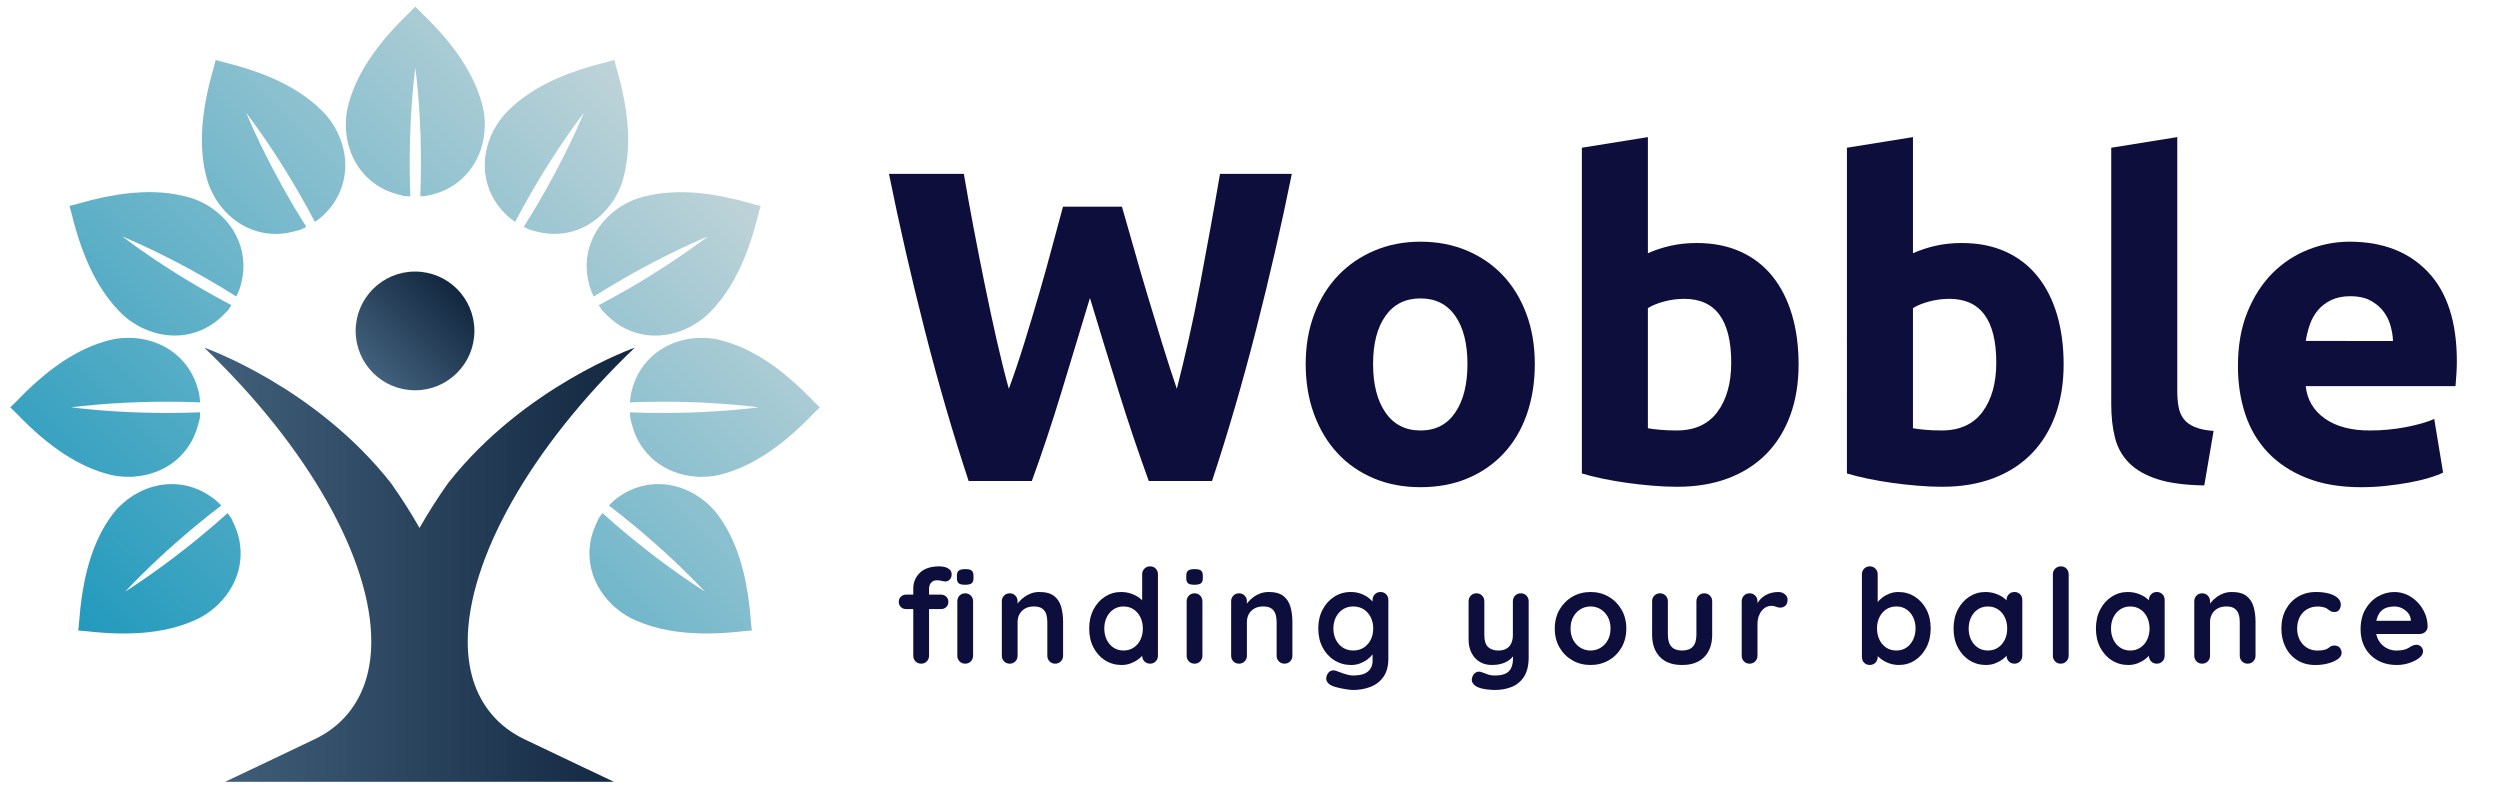 <?xml version="1.0" encoding="utf-8"?>
<!-- Generator: Adobe Illustrator 25.2.1, SVG Export Plug-In . SVG Version: 6.00 Build 0)  -->
<svg version="1.1" id="Layer_1" xmlns="http://www.w3.org/2000/svg" xmlns:xlink="http://www.w3.org/1999/xlink" x="0px" y="0px"
	 viewBox="0 0 1931.12 612" style="enable-background:new 0 0 1931.12 612;" xml:space="preserve">
<style type="text/css">
	.st0{fill:#FFFFFF;}
	.st1{fill:url(#SVGID_1_);}
	.st2{fill:url(#SVGID_2_);}
	.st3{fill:url(#SVGID_3_);}
	.st4{fill:url(#SVGID_4_);}
	.st5{fill:url(#SVGID_5_);}
	.st6{fill:url(#SVGID_6_);}
	.st7{fill:#0E0E3D;}
	.st8{fill:url(#SVGID_7_);}
	.st9{fill:url(#SVGID_8_);}
</style>
<linearGradient id="SVGID_1_" gradientUnits="userSpaceOnUse" x1="106.826" y1="533.413" x2="534.362" y2="105.877">
	<stop  offset="0" style="stop-color:#229ABD"/>
	<stop  offset="1" style="stop-color:#BFD3D8"/>
</linearGradient>
<path class="st1" d="M374.47,97.45v0.57c0,0.38-0.03,0.79-0.06,1.14l-0.03,0.6c-0.03,0.6-0.06,1.17-0.13,1.71v0.16
	c-1.33,15.48-8.25,28.74-18.94,37.79c-5.62,4.73-12.28,8.31-19.77,10.41l-0.1,0.03c-3.45,1.12-7.24,1.64-10.78,1.85
	c0.32-8.3,0.5-16.78,0.5-25.43c0-26.53-1.56-51.65-4.34-74.13c-2.78,22.48-4.35,47.6-4.35,74.13c0,8.67,0.18,17.17,0.5,25.49
	c-1.64-0.07-3.01-0.18-3.96-0.27h-0.13c-0.44,0-0.89-0.03-1.3-0.19l-5.46-1.49c-21.86-6.12-36.71-24.59-38.74-48.19l-0.03-0.29
	c-0.06-0.51-0.1-1.05-0.13-1.59l-0.03-0.44c0-0.44-0.03-0.89-0.03-1.33v-0.54c-0.06-4.89,0.32-9.77,1.43-14.53
	c5.74-24.05,21.29-47.94,47.59-73.1c0.73-0.73,1.46-1.46,2.19-2.22c0.6-0.7,1.59-1.71,2.44-2.51c0.86,0.79,1.81,1.81,2.41,2.51
	c0.76,0.76,1.46,1.49,2.22,2.22c21.26,20.34,35.47,39.82,43.18,59.26c1.81,4.63,3.27,9.26,4.38,13.86
	C374.15,87.68,374.53,92.57,374.47,97.45z M250.73,87.62c-3.26-3.43-6.84-6.71-10.72-9.82c-16.4-12.99-38.45-22.75-67.03-29.73
	c-1.02-0.25-1.99-0.53-3.03-0.81c-0.87-0.3-2.2-0.71-3.34-0.96c-0.35,1.12-0.69,2.49-0.86,3.39c-0.25,1.02-0.52,2.02-0.79,3.02
	c-10.2,34.94-11.72,63.4-4.66,87.1c1.42,4.68,3.53,9.1,6.03,13.3l0.27,0.47c0.22,0.38,0.47,0.75,0.69,1.14l0.25,0.37
	c0.3,0.45,0.59,0.9,0.9,1.31l0.17,0.23c13.56,19.43,35.65,27.99,57.64,22.37l5.47-1.44c0.44-0.07,0.84-0.26,1.22-0.49l0.11-0.06
	c0.87-0.4,2.11-0.99,3.57-1.75c-4.44-7.05-8.85-14.32-13.18-21.82c-13.26-22.97-24.47-45.51-33.3-66.37
	c13.65,18.08,27.56,39.05,40.83,62.02c4.32,7.49,8.4,14.92,12.28,22.27c2.96-1.96,5.99-4.3,8.41-7l0.07-0.08
	c5.44-5.56,9.41-11.99,11.91-18.89c4.74-13.18,4.1-28.12-2.49-42.19l-0.08-0.14c-0.21-0.5-0.47-1.01-0.75-1.55l-0.27-0.54
	c-0.15-0.32-0.33-0.69-0.52-1.02l-0.29-0.49C256.85,95.18,254.08,91.14,250.73,87.62z M147.16,152.8c-4.54-1.34-9.28-2.39-14.2-3.14
	c-20.7-3.05-44.67-0.48-72.91,7.76c-1.01,0.29-1.99,0.53-3.03,0.81c-0.91,0.17-2.26,0.49-3.38,0.83c0.26,1.14,0.65,2.5,0.95,3.37
	c0.29,1.01,0.56,2.01,0.83,3.01c8.64,35.36,21.55,60.76,39.51,77.76c3.57,3.34,7.61,6.11,11.87,8.5l0.47,0.27
	c0.38,0.22,0.79,0.42,1.17,0.64l0.4,0.19c0.48,0.24,0.97,0.48,1.44,0.68l0.26,0.12c21.46,10.04,44.87,6.42,61.1-9.45l4.02-3.98
	c0.34-0.28,0.59-0.65,0.82-1.03l0.06-0.11c0.55-0.78,1.33-1.91,2.22-3.3c-7.37-3.88-14.82-7.97-22.33-12.31
	c-22.97-13.26-43.95-27.18-62.02-40.83c20.86,8.83,43.4,20.04,66.37,33.3c7.49,4.32,14.74,8.72,21.77,13.15
	c1.58-3.18,3.03-6.72,3.79-10.27l0.02-0.1c1.93-7.53,2.16-15.09,0.87-22.32c-2.48-13.78-10.51-26.4-23.25-35.3l-0.14-0.08
	c-0.44-0.32-0.91-0.64-1.42-0.97l-0.51-0.33c-0.29-0.2-0.63-0.44-0.96-0.63l-0.49-0.29C156.24,156.28,151.82,154.17,147.16,152.8z
	 M85.8,262.45c-4.6,1.11-9.23,2.57-13.86,4.38c-19.45,7.71-38.93,21.92-59.26,43.18c-0.73,0.76-1.46,1.46-2.22,2.22
	c-0.7,0.6-1.71,1.55-2.51,2.41c0.79,0.86,1.81,1.84,2.51,2.44c0.76,0.73,1.49,1.46,2.22,2.19c25.16,26.3,49.05,41.85,73.1,47.59
	c4.76,1.11,9.64,1.49,14.53,1.43h0.54c0.44,0,0.89-0.03,1.33-0.03l0.44-0.03c0.54-0.03,1.08-0.06,1.59-0.13l0.29-0.03
	c23.6-2.03,42.07-16.88,48.19-38.74l1.49-5.46c0.16-0.41,0.19-0.86,0.19-1.3v-0.13c0.09-0.96,0.2-2.32,0.27-3.96
	c-8.33,0.32-16.82,0.5-25.49,0.5c-26.53,0-51.65-1.56-74.13-4.35c22.48-2.78,47.6-4.34,74.13-4.34c8.65,0,17.12,0.18,25.43,0.5
	c-0.22-3.54-0.73-7.33-1.85-10.78l-0.03-0.1c-2.09-7.49-5.68-14.15-10.41-19.77c-9.04-10.69-22.3-17.61-37.79-18.94h-0.16
	c-0.54-0.06-1.11-0.1-1.71-0.13l-0.6-0.03c-0.35-0.03-0.76-0.06-1.14-0.06h-0.57C95.41,260.93,90.53,261.31,85.8,262.45z
	 M87.06,397.16c-2.83,3.79-5.47,7.87-7.88,12.22c-10.05,18.35-15.97,41.72-18.06,71.07c-0.08,1.05-0.19,2.05-0.29,3.13
	c-0.15,0.91-0.33,2.29-0.39,3.46c1.16,0.15,2.57,0.26,3.49,0.28c1.05,0.08,2.08,0.17,3.11,0.27c36.15,4.19,64.47,0.9,86.64-10.03
	c4.37-2.18,8.38-5.01,12.1-8.18l0.42-0.34c0.34-0.28,0.66-0.59,1.01-0.87l0.32-0.31c0.39-0.37,0.79-0.74,1.14-1.11l0.2-0.21
	c16.87-16.63,21.61-39.85,12.37-60.58l-2.34-5.15c-0.14-0.42-0.4-0.78-0.68-1.12l-0.08-0.1c-0.54-0.79-1.33-1.91-2.32-3.22
	c-6.2,5.56-12.63,11.13-19.3,16.66c-20.42,16.93-40.76,31.77-59.84,43.97c15.53-16.49,33.87-33.73,54.29-50.66
	c6.66-5.52,13.3-10.79,19.89-15.84c-2.43-2.59-5.24-5.18-8.31-7.12l-0.09-0.05c-6.39-4.43-13.4-7.27-20.63-8.57
	c-13.78-2.46-28.41,0.68-41.18,9.54l-0.12,0.1c-0.46,0.3-0.92,0.64-1.4,1l-0.48,0.36c-0.29,0.2-0.63,0.44-0.92,0.68l-0.44,0.36
	C93.49,389.85,89.97,393.27,87.06,397.16z M381.95,99.44l-0.29,0.49c-0.19,0.33-0.37,0.7-0.52,1.02l-0.27,0.54
	c-0.27,0.54-0.53,1.05-0.75,1.55l-0.08,0.14c-6.59,14.07-7.23,29.02-2.49,42.19c2.5,6.9,6.48,13.34,11.91,18.89l0.07,0.08
	c2.43,2.7,5.45,5.04,8.41,7c3.88-7.35,7.96-14.78,12.28-22.27c13.26-22.97,27.18-43.95,40.83-62.02
	c-8.83,20.86-20.04,43.4-33.3,66.37c-4.33,7.51-8.74,14.78-13.18,21.82c1.46,0.76,2.7,1.35,3.57,1.75l0.11,0.06
	c0.38,0.22,0.79,0.42,1.22,0.49l5.47,1.44c21.99,5.63,44.08-2.94,57.64-22.37l0.17-0.23c0.31-0.41,0.61-0.86,0.9-1.31l0.25-0.37
	c0.22-0.38,0.47-0.75,0.69-1.14l0.27-0.47c2.5-4.2,4.61-8.62,6.03-13.3c7.05-23.7,5.53-52.16-4.66-87.1c-0.27-1-0.53-1.99-0.79-3.02
	c-0.17-0.91-0.52-2.28-0.86-3.39c-1.14,0.26-2.47,0.66-3.34,0.96c-1.04,0.28-2.01,0.56-3.03,0.81
	c-28.58,6.98-50.63,16.75-67.03,29.73c-3.88,3.11-7.46,6.39-10.72,9.82C387.11,91.14,384.34,95.18,381.95,99.44z M480.75,158.78
	l-0.49,0.29c-0.33,0.19-0.67,0.42-0.96,0.63l-0.51,0.33c-0.51,0.33-0.98,0.64-1.42,0.97l-0.14,0.08
	c-12.74,8.9-20.77,21.52-23.25,35.3c-1.29,7.23-1.06,14.79,0.87,22.32l0.02,0.1c0.75,3.55,2.2,7.09,3.79,10.27
	c7.03-4.43,14.28-8.83,21.77-13.15c22.97-13.26,45.51-24.47,66.37-33.3c-18.08,13.65-39.05,27.56-62.02,40.83
	c-7.51,4.33-14.96,8.42-22.33,12.31c0.88,1.39,1.66,2.52,2.22,3.3l0.06,0.11c0.22,0.38,0.47,0.75,0.82,1.03l4.02,3.98
	c16.23,15.87,39.65,19.5,61.1,9.45l0.26-0.12c0.47-0.2,0.95-0.44,1.44-0.68l0.4-0.19c0.38-0.22,0.79-0.42,1.17-0.64l0.47-0.27
	c4.26-2.39,8.3-5.16,11.87-8.5c17.96-17,30.87-42.4,39.51-77.76c0.27-1,0.53-1.99,0.83-3.01c0.3-0.87,0.69-2.23,0.95-3.37
	c-1.12-0.35-2.47-0.66-3.38-0.83c-1.04-0.28-2.02-0.52-3.03-0.81c-28.24-8.24-52.22-10.81-72.91-7.76c-4.92,0.75-9.66,1.8-14.2,3.14
	C489.37,154.17,484.94,156.28,480.75,158.78z M540.89,260.99h-0.57c-0.38,0-0.79,0.03-1.14,0.06l-0.6,0.03
	c-0.6,0.03-1.17,0.06-1.71,0.13h-0.16c-15.48,1.33-28.74,8.25-37.79,18.94c-4.73,5.62-8.31,12.28-10.41,19.77l-0.03,0.1
	c-1.12,3.45-1.64,7.24-1.85,10.78c8.3-0.32,16.78-0.5,25.43-0.5c26.53,0,51.65,1.56,74.13,4.34c-22.48,2.78-47.6,4.35-74.13,4.35
	c-8.67,0-17.17-0.18-25.49-0.5c0.07,1.64,0.18,3.01,0.27,3.96v0.13c0,0.44,0.03,0.89,0.19,1.3l1.49,5.46
	c6.12,21.86,24.59,36.71,48.19,38.74l0.29,0.03c0.51,0.06,1.05,0.1,1.59,0.13l0.44,0.03c0.44,0,0.89,0.03,1.33,0.03h0.54
	c4.89,0.06,9.77-0.32,14.53-1.43c24.05-5.74,47.94-21.29,73.1-47.59c0.73-0.73,1.46-1.46,2.22-2.19c0.7-0.6,1.71-1.59,2.51-2.44
	c-0.79-0.86-1.81-1.81-2.51-2.41c-0.76-0.76-1.49-1.46-2.22-2.22c-20.34-21.26-39.82-35.47-59.26-43.18
	c-4.63-1.81-9.26-3.27-13.86-4.38C550.66,261.31,545.78,260.93,540.89,260.99z M543.9,386.78l-0.44-0.36
	c-0.29-0.24-0.63-0.48-0.92-0.68l-0.48-0.36c-0.48-0.36-0.94-0.7-1.4-1l-0.12-0.1c-12.77-8.86-27.39-12-41.18-9.54
	c-7.22,1.31-14.24,4.15-20.63,8.57l-0.09,0.05c-3.07,1.94-5.88,4.53-8.31,7.12c6.6,5.05,13.24,10.33,19.89,15.84
	c20.42,16.93,38.76,34.17,54.29,50.66c-19.08-12.21-39.42-27.04-59.84-43.97c-6.67-5.53-13.1-11.1-19.3-16.66
	c-0.99,1.31-1.78,2.43-2.32,3.22l-0.08,0.1c-0.28,0.34-0.54,0.7-0.68,1.12l-2.34,5.15c-9.24,20.74-4.5,43.95,12.37,60.58l0.2,0.21
	c0.35,0.37,0.75,0.74,1.14,1.11l0.32,0.31c0.34,0.28,0.66,0.59,1.01,0.87l0.42,0.34c3.72,3.17,7.72,5.99,12.1,8.18
	c22.18,10.93,50.49,14.21,86.64,10.03c1.03-0.1,2.05-0.19,3.11-0.27c0.92-0.02,2.33-0.13,3.49-0.28c-0.06-1.17-0.24-2.55-0.39-3.46
	c-0.1-1.07-0.22-2.08-0.29-3.13c-2.09-29.34-8.01-52.72-18.06-71.07c-2.41-4.35-5.05-8.43-7.88-12.22
	C551.22,393.27,547.7,389.85,543.9,386.78z"/>
<g>
	<path class="st7" d="M866.65,159.65c2.73,9.36,5.75,19.91,9.05,31.66c3.31,11.76,6.84,23.92,10.6,36.46
		c3.75,12.55,7.58,25.11,11.45,37.65c3.88,12.56,7.63,24.2,11.29,34.92c2.98-11.64,6.01-24.3,9.11-37.99
		c3.09-13.7,6.01-27.85,8.76-42.45c2.76-14.6,5.45-29.15,8.08-43.64c2.64-14.49,5.1-28.47,7.4-41.94h55.48
		c-8.04,39.71-17.28,79.99-27.73,120.85s-21.75,79.65-33.91,116.39h-48.85c-7.97-21.91-15.72-44.9-23.24-68.98
		c-7.52-24.07-14.92-48.21-22.21-72.4c-7.31,24.19-14.62,48.32-21.94,72.4c-7.31,24.08-14.97,47.07-22.96,68.98h-48.81
		c-12.15-36.74-23.44-75.53-33.86-116.39c-10.43-40.85-19.65-81.13-27.68-120.85h57.85c2.29,13.47,4.81,27.45,7.57,41.94
		c2.75,14.49,5.62,29.05,8.6,43.64c2.98,14.61,6.01,28.75,9.11,42.45c3.1,13.69,6.25,26.35,9.46,37.99
		c4.12-11.18,8.12-23.05,12.01-35.6c3.88-12.55,7.66-25.1,11.31-37.66c3.66-12.55,7.03-24.65,10.11-36.29
		c3.09-11.64,5.89-22.02,8.41-31.15H866.65z"/>
	<path class="st7" d="M1185.56,281.17c0,14.15-2.06,27.1-6.16,38.85c-4.11,11.75-10.04,21.8-17.8,30.12
		c-7.76,8.34-17.06,14.78-27.91,19.34c-10.84,4.57-22.99,6.85-36.46,6.85c-13.24,0-25.28-2.29-36.11-6.85
		c-10.84-4.56-20.14-11-27.9-19.34c-7.76-8.33-13.81-18.37-18.15-30.12c-4.34-11.75-6.5-24.7-6.5-38.85s2.23-27.05,6.67-38.69
		c4.45-11.64,10.62-21.57,18.49-29.78c7.87-8.21,17.23-14.6,28.07-19.17c10.84-4.56,22.65-6.84,35.43-6.84
		c13.01,0,24.93,2.29,35.78,6.84c10.84,4.57,20.14,10.96,27.9,19.17c7.75,8.21,13.8,18.14,18.15,29.78
		C1183.39,254.12,1185.56,267.03,1185.56,281.17z M1133.53,281.17c0-15.76-3.14-28.13-9.41-37.14
		c-6.28-9.02-15.23-13.52-26.87-13.52c-11.64,0-20.66,4.5-27.04,13.52c-6.39,9.02-9.58,21.39-9.58,37.14
		c0,15.75,3.19,28.24,9.58,37.48c6.39,9.25,15.4,13.87,27.04,13.87c11.64,0,20.59-4.62,26.87-13.87
		C1130.39,309.42,1133.53,296.92,1133.53,281.17z"/>
	<path class="st7" d="M1389.32,281.51c0,14.38-2.11,27.39-6.33,39.03c-4.23,11.64-10.33,21.57-18.32,29.79
		c-7.99,8.21-17.8,14.55-29.44,19s-24.88,6.68-39.71,6.68c-6.16,0-12.61-0.29-19.34-0.86c-6.74-0.57-13.35-1.32-19.86-2.23
		c-6.5-0.92-12.73-2-18.65-3.25c-5.94-1.25-11.19-2.57-15.75-3.94V114.11l51-8.21v89.69c5.71-2.51,11.64-4.45,17.8-5.82
		c6.16-1.37,12.78-2.06,19.85-2.06c12.78,0,24.07,2.23,33.89,6.68c9.81,4.45,18.02,10.78,24.65,19
		c6.61,8.21,11.64,18.09,15.06,29.61C1387.6,254.53,1389.32,267.36,1389.32,281.51z M1337.28,280.14c0-32.86-12.1-49.3-36.29-49.3
		c-5.25,0-10.44,0.69-15.58,2.06c-5.13,1.37-9.3,3.08-12.5,5.13v92.77c2.51,0.46,5.71,0.86,9.59,1.2c3.88,0.34,8.1,0.51,12.66,0.51
		c13.92,0,24.42-4.8,31.49-14.38C1333.74,308.56,1337.28,295.89,1337.28,280.14z"/>
	<path class="st7" d="M1594.05,281.51c0,14.38-2.11,27.39-6.33,39.03c-4.22,11.64-10.32,21.57-18.32,29.79
		c-7.99,8.21-17.8,14.55-29.43,19c-11.64,4.45-24.88,6.68-39.71,6.68c-6.16,0-12.61-0.29-19.34-0.86
		c-6.73-0.57-13.35-1.32-19.85-2.23c-6.51-0.92-12.73-2-18.66-3.25c-5.93-1.25-11.18-2.57-15.75-3.94V114.11l51.01-8.21v89.69
		c5.7-2.51,11.64-4.45,17.8-5.82c6.16-1.37,12.77-2.06,19.85-2.06c12.78,0,24.07,2.23,33.89,6.68c9.81,4.45,18.02,10.78,24.65,19
		c6.61,8.21,11.64,18.09,15.07,29.61C1592.34,254.53,1594.05,267.36,1594.05,281.51z M1542.02,280.14c0-32.86-12.1-49.3-36.29-49.3
		c-5.25,0-10.44,0.69-15.57,2.06c-5.14,1.37-9.31,3.08-12.5,5.13v92.77c2.51,0.46,5.7,0.86,9.58,1.2c3.88,0.34,8.1,0.51,12.66,0.51
		c13.92,0,24.42-4.8,31.5-14.38C1538.48,308.56,1542.02,295.89,1542.02,280.14z"/>
	<path class="st7" d="M1702.7,374.97c-14.84-0.23-26.87-1.84-36.11-4.8c-9.25-2.97-16.55-7.13-21.91-12.5
		c-5.36-5.36-9.02-11.86-10.95-19.51c-1.94-7.65-2.91-16.27-2.91-25.85V114.11l51.01-8.21v196.15c0,4.57,0.34,8.68,1.02,12.33
		c0.69,3.65,2,6.73,3.94,9.24c1.93,2.52,4.73,4.57,8.39,6.16c3.65,1.6,8.56,2.62,14.71,3.08L1702.7,374.97z"/>
	<path class="st7" d="M1728.69,282.88c0-15.97,2.45-29.95,7.36-41.93c4.9-11.98,11.35-21.96,19.34-29.96
		c7.98-7.98,17.17-14.03,27.56-18.14c10.38-4.11,21.04-6.16,32-6.16c25.56,0,45.75,7.82,60.59,23.45
		c14.83,15.64,22.25,38.63,22.25,68.98c0,2.97-0.11,6.22-0.34,9.76c-0.23,3.54-0.46,6.68-0.69,9.41h-115.71
		c1.14,10.5,6.05,18.83,14.72,24.98c8.67,6.16,20.31,9.25,34.92,9.25c9.35,0,18.54-0.86,27.55-2.57s16.37-3.82,22.09-6.33
		l6.84,41.43c-2.74,1.37-6.39,2.74-10.96,4.11c-4.57,1.37-9.64,2.56-15.23,3.59c-5.59,1.02-11.58,1.88-17.97,2.56
		c-6.39,0.69-12.78,1.03-19.16,1.03c-16.21,0-30.3-2.4-42.28-7.19c-11.98-4.8-21.9-11.36-29.78-19.68
		c-7.87-8.33-13.69-18.2-17.46-29.61C1730.57,308.44,1728.69,296.12,1728.69,282.88z M1848.51,263.37
		c-0.23-4.34-0.98-8.56-2.23-12.66c-1.26-4.11-3.21-7.76-5.82-10.96c-2.63-3.19-5.94-5.82-9.93-7.87c-4-2.06-8.96-3.08-14.9-3.08
		c-5.7,0-10.61,0.97-14.71,2.91c-4.12,1.94-7.53,4.51-10.27,7.7c-2.74,3.21-4.86,6.91-6.33,11.13c-1.49,4.23-2.57,8.5-3.26,12.84
		H1848.51z"/>
</g>
<linearGradient id="SVGID_2_" gradientUnits="userSpaceOnUse" x1="288.159" y1="288.054" x2="353.029" y2="223.184">
	<stop  offset="0" style="stop-color:#42617C"/>
	<stop  offset="1" style="stop-color:#12263F"/>
</linearGradient>
<circle class="st2" cx="320.59" cy="255.62" r="45.86"/>
<linearGradient id="SVGID_3_" gradientUnits="userSpaceOnUse" x1="157.798" y1="436.211" x2="490.322" y2="436.211">
	<stop  offset="0" style="stop-color:#42617C"/>
	<stop  offset="1" style="stop-color:#12263F"/>
</linearGradient>
<path class="st3" d="M490.32,268.56c0,0-85.22,29.71-144.11,104.5c-8.25,11.64-15.64,23.28-22.15,34.75
	c-6.51-11.47-13.9-23.11-22.15-34.75c-58.9-74.79-144.11-104.5-144.11-104.5c80.87,77.31,129,163.92,129,226.9
	c0,21.98-5.82,41-18.07,55.77c-6.86,8.34-15.46,14.85-25.54,19.72l-2.61,1.22l-45,21.46h-0.09l-21.54,10.25h150.1h150.1
	l-21.54-10.25h-0.09l-45-21.46l-2.61-1.22c-10.08-4.86-18.68-11.38-25.54-19.72c-12.25-14.77-18.07-33.79-18.07-55.77
	C361.33,432.48,409.45,345.87,490.32,268.56z"/>
<g>
	<path class="st7" d="M726.87,459.32c1.62,0,2.98,0.53,4.06,1.57c1.09,1.05,1.63,2.39,1.63,4.02c0,1.62-0.55,2.96-1.63,4.01
		c-1.08,1.05-2.44,1.57-4.06,1.57h-26.92c-1.62,0-2.98-0.52-4.06-1.57c-1.09-1.05-1.62-2.38-1.62-4.01c0-1.62,0.54-2.97,1.62-4.02
		c1.09-1.04,2.44-1.57,4.06-1.57H726.87z M725.76,437.48c1.48,0,2.94,0.2,4.36,0.61c1.43,0.41,2.61,1.07,3.56,1.98
		c0.94,0.92,1.42,2.12,1.42,3.61c0,1.7-0.49,3.03-1.47,4.01c-0.98,0.98-2.11,1.47-3.4,1.47c-0.61,0-1.53-0.15-2.75-0.46
		c-1.22-0.3-2.4-0.46-3.55-0.46c-1.7,0-3,0.38-3.91,1.12c-0.92,0.74-1.55,1.61-1.88,2.59c-0.34,0.98-0.5,1.85-0.5,2.6v51.9
		c0,1.77-0.58,3.24-1.73,4.42s-2.61,1.78-4.36,1.78c-1.77,0-3.22-0.59-4.37-1.78c-1.16-1.18-1.73-2.66-1.73-4.42v-51.8
		c0-4.8,1.7-8.87,5.08-12.19C713.91,439.14,718.99,437.48,725.76,437.48z M745.46,451.7c-2.3,0-3.92-0.37-4.87-1.11
		c-0.94-0.74-1.42-2.07-1.42-3.97v-1.93c0-1.97,0.53-3.3,1.57-4.02c1.05-0.71,2.66-1.06,4.83-1.06c2.37,0,4.03,0.37,4.97,1.11
		c0.95,0.75,1.43,2.07,1.43,3.97v1.93c0,1.97-0.51,3.3-1.53,4.02C749.43,451.34,747.77,451.7,745.46,451.7z M751.66,506.45
		c0,1.77-0.57,3.24-1.73,4.42c-1.15,1.18-2.61,1.78-4.36,1.78c-1.77,0-3.21-0.59-4.37-1.78c-1.15-1.18-1.72-2.66-1.72-4.42V464.5
		c0-1.77,0.57-3.23,1.72-4.42c1.16-1.18,2.61-1.78,4.37-1.78c1.76,0,3.21,0.59,4.36,1.78c1.16,1.19,1.73,2.66,1.73,4.42V506.45z"/>
	<path class="st7" d="M802.89,457.29c5.02,0,8.82,1.05,11.43,3.15c2.61,2.09,4.41,4.89,5.39,8.38s1.47,7.37,1.47,11.63v26
		c0,1.77-0.57,3.24-1.73,4.42c-1.15,1.18-2.61,1.78-4.36,1.78c-1.77,0-3.22-0.59-4.37-1.78s-1.72-2.66-1.72-4.42v-26
		c0-2.23-0.29-4.25-0.87-6.05c-0.57-1.79-1.61-3.23-3.1-4.32c-1.49-1.08-3.62-1.62-6.4-1.62c-2.71,0-4.99,0.55-6.85,1.62
		c-1.86,1.09-3.29,2.53-4.27,4.32c-0.98,1.8-1.47,3.82-1.47,6.05v26c0,1.77-0.57,3.24-1.73,4.42c-1.15,1.18-2.61,1.78-4.36,1.78
		c-1.77,0-3.21-0.59-4.37-1.78c-1.15-1.18-1.72-2.66-1.72-4.42V464.5c0-1.77,0.57-3.23,1.72-4.42c1.16-1.18,2.61-1.78,4.37-1.78
		c1.76,0,3.21,0.59,4.36,1.78c1.16,1.19,1.73,2.66,1.73,4.42v4.36l-1.53-0.3c0.61-1.15,1.49-2.38,2.64-3.71
		c1.16-1.32,2.51-2.55,4.07-3.71c1.55-1.15,3.31-2.08,5.28-2.79C798.46,457.64,800.6,457.29,802.89,457.29z"/>
	<path class="st7" d="M888.36,437.48c1.77,0,3.21,0.57,4.37,1.73c1.15,1.15,1.72,2.64,1.72,4.47v62.77c0,1.77-0.57,3.24-1.72,4.42
		c-1.16,1.18-2.61,1.78-4.37,1.78c-1.76,0-3.21-0.59-4.36-1.78c-1.16-1.18-1.73-2.66-1.73-4.42v-4.97l2.23,0.91
		c0,0.88-0.48,1.95-1.42,3.21c-0.94,1.25-2.23,2.48-3.86,3.7c-1.62,1.22-3.54,2.25-5.74,3.1c-2.2,0.85-4.58,1.27-7.16,1.27
		c-4.67,0-8.9-1.2-12.7-3.6c-3.79-2.4-6.78-5.72-8.99-9.96c-2.2-4.23-3.29-9.09-3.29-14.57c0-5.55,1.1-10.45,3.29-14.68
		c2.21-4.23,5.17-7.55,8.89-9.96c3.73-2.4,7.85-3.6,12.39-3.6c2.91,0,5.59,0.44,8.03,1.32c2.44,0.87,4.56,2,6.35,3.35
		c1.79,1.36,3.18,2.73,4.16,4.12s1.47,2.56,1.47,3.51l-3.66,1.32v-27.22c0-1.77,0.57-3.23,1.73-4.42
		C885.15,438.07,886.6,437.48,888.36,437.48z M867.85,502.49c2.98,0,5.58-0.75,7.82-2.23c2.24-1.49,3.98-3.52,5.24-6.09
		c1.25-2.58,1.88-5.46,1.88-8.64c0-3.25-0.63-6.16-1.88-8.73c-1.25-2.58-2.99-4.61-5.24-6.1c-2.23-1.48-4.84-2.23-7.82-2.23
		c-2.91,0-5.48,0.75-7.72,2.23c-2.23,1.49-3.98,3.52-5.24,6.1c-1.25,2.57-1.88,5.48-1.88,8.73c0,3.18,0.63,6.06,1.88,8.64
		c1.25,2.57,3,4.6,5.24,6.09C862.36,501.74,864.93,502.49,867.85,502.49z"/>
	<path class="st7" d="M922.62,451.7c-2.3,0-3.93-0.37-4.87-1.11c-0.95-0.74-1.42-2.07-1.42-3.97v-1.93c0-1.97,0.52-3.3,1.57-4.02
		c1.05-0.71,2.66-1.06,4.82-1.06c2.38,0,4.03,0.37,4.98,1.11c0.94,0.75,1.42,2.07,1.42,3.97v1.93c0,1.97-0.51,3.3-1.53,4.02
		C926.58,451.34,924.91,451.7,922.62,451.7z M928.81,506.45c0,1.77-0.57,3.24-1.72,4.42c-1.16,1.18-2.61,1.78-4.37,1.78
		c-1.76,0-3.21-0.59-4.36-1.78c-1.16-1.18-1.73-2.66-1.73-4.42V464.5c0-1.77,0.57-3.23,1.73-4.42c1.15-1.18,2.61-1.78,4.36-1.78
		c1.77,0,3.21,0.59,4.37,1.78c1.15,1.19,1.72,2.66,1.72,4.42V506.45z"/>
	<path class="st7" d="M980.02,457.29c5.02,0,8.82,1.05,11.43,3.15c2.61,2.09,4.41,4.89,5.39,8.38s1.47,7.37,1.47,11.63v26
		c0,1.77-0.57,3.24-1.73,4.42c-1.15,1.18-2.61,1.78-4.36,1.78c-1.77,0-3.22-0.59-4.37-1.78s-1.72-2.66-1.72-4.42v-26
		c0-2.23-0.29-4.25-0.87-6.05c-0.57-1.79-1.61-3.23-3.1-4.32c-1.49-1.08-3.62-1.62-6.4-1.62c-2.71,0-4.99,0.55-6.85,1.62
		c-1.86,1.09-3.29,2.53-4.27,4.32c-0.98,1.8-1.47,3.82-1.47,6.05v26c0,1.77-0.57,3.24-1.73,4.42c-1.15,1.18-2.61,1.78-4.36,1.78
		c-1.77,0-3.21-0.59-4.37-1.78c-1.15-1.18-1.72-2.66-1.72-4.42V464.5c0-1.77,0.57-3.23,1.72-4.42c1.16-1.18,2.61-1.78,4.37-1.78
		c1.76,0,3.21,0.59,4.36,1.78c1.16,1.19,1.73,2.66,1.73,4.42v4.36l-1.53-0.3c0.61-1.15,1.49-2.38,2.64-3.71
		c1.16-1.32,2.51-2.55,4.07-3.71c1.55-1.15,3.31-2.08,5.28-2.79C975.59,457.64,977.73,457.29,980.02,457.29z"/>
	<path class="st7" d="M1043.39,457.29c2.84,0,5.45,0.44,7.82,1.32c2.38,0.87,4.42,2,6.15,3.35c1.73,1.36,3.08,2.73,4.06,4.12
		c0.98,1.39,1.47,2.56,1.47,3.51l-2.64,1.32v-7.41c0-1.77,0.57-3.23,1.73-4.42c1.15-1.18,2.61-1.78,4.36-1.78
		c1.77,0,3.21,0.57,4.37,1.73c1.15,1.15,1.72,2.64,1.72,4.47v45.2c0,5.9-1.26,10.62-3.81,14.17c-2.53,3.56-5.87,6.13-10.01,7.72
		c-4.13,1.59-8.57,2.39-13.31,2.39c-1.35,0-3.12-0.18-5.28-0.51c-2.16-0.34-4.23-0.74-6.2-1.22c-1.96-0.48-3.45-0.92-4.47-1.32
		c-2.03-0.87-3.44-1.98-4.21-3.29c-0.78-1.32-0.93-2.73-0.46-4.22c0.61-1.96,1.59-3.3,2.95-4.01c1.35-0.72,2.77-0.79,4.27-0.26
		c0.67,0.2,1.79,0.61,3.36,1.22c1.55,0.61,3.26,1.17,5.12,1.68c1.86,0.5,3.51,0.76,4.93,0.76c5.08,0,8.84-1.02,11.28-3.05
		s3.66-4.84,3.66-8.43v-8.83l1.22,0.91c0,0.88-0.46,1.95-1.37,3.21c-0.92,1.25-2.17,2.48-3.76,3.7s-3.47,2.25-5.63,3.1
		c-2.17,0.85-4.47,1.27-6.91,1.27c-4.81,0-9.15-1.2-13.01-3.6s-6.91-5.72-9.14-9.96c-2.23-4.23-3.35-9.09-3.35-14.57
		c0-5.55,1.11-10.45,3.35-14.68c2.23-4.23,5.25-7.55,9.04-9.96C1034.48,458.49,1038.71,457.29,1043.39,457.29z M1045.31,468.46
		c-3.05,0-5.72,0.75-8.02,2.23c-2.31,1.49-4.1,3.52-5.39,6.1c-1.29,2.57-1.93,5.48-1.93,8.73c0,3.18,0.64,6.06,1.93,8.64
		c1.29,2.57,3.08,4.6,5.39,6.09c2.3,1.48,4.97,2.23,8.02,2.23c3.12,0,5.83-0.75,8.12-2.23c2.3-1.49,4.1-3.52,5.39-6.09
		c1.29-2.58,1.93-5.46,1.93-8.64c0-3.25-0.64-6.16-1.93-8.73c-1.29-2.58-3.08-4.61-5.39-6.1
		C1051.14,469.21,1048.43,468.46,1045.31,468.46z"/>
	<path class="st7" d="M1174.73,458.3c1.76,0,3.21,0.59,4.37,1.78c1.15,1.19,1.72,2.66,1.72,4.42v43.17c0,6.23-1.17,11.19-3.51,14.88
		c-2.33,3.69-5.47,6.35-9.39,7.97c-3.93,1.62-8.34,2.45-13.21,2.45c-2.16,0-4.47-0.18-6.91-0.51c-2.44-0.34-4.43-0.85-6-1.53
		c-2.03-0.87-3.44-1.98-4.21-3.29c-0.78-1.32-0.94-2.73-0.46-4.22c0.61-1.96,1.59-3.3,2.95-4.01c1.35-0.72,2.77-0.79,4.27-0.26
		c1.08,0.34,2.51,0.87,4.27,1.57c1.76,0.72,3.79,1.07,6.09,1.07c3.12,0,5.7-0.42,7.77-1.27s3.62-2.27,4.67-4.27s1.58-4.72,1.58-8.18
		v-6.8l2.13,2.44c-1.15,2.23-2.59,4.08-4.32,5.54c-1.72,1.46-3.77,2.55-6.15,3.29c-2.37,0.75-5.08,1.12-8.12,1.12
		c-3.59,0-6.72-0.83-9.4-2.49s-4.76-3.96-6.24-6.91c-1.49-2.95-2.23-6.31-2.23-10.1V464.5c0-1.77,0.57-3.23,1.72-4.42
		c1.16-1.18,2.61-1.78,4.37-1.78c1.76,0,3.21,0.59,4.36,1.78c1.16,1.19,1.73,2.66,1.73,4.42v26c0,4.41,0.96,7.51,2.9,9.3
		c1.93,1.79,4.62,2.69,8.07,2.69c2.38,0,4.37-0.46,6-1.38c1.62-0.91,2.88-2.26,3.75-4.06c0.88-1.79,1.32-3.97,1.32-6.55v-26
		c0-1.77,0.57-3.23,1.73-4.42C1171.51,458.89,1172.97,458.3,1174.73,458.3z"/>
	<path class="st7" d="M1256.24,485.53c0,5.55-1.24,10.45-3.71,14.68c-2.47,4.23-5.79,7.53-9.95,9.9c-4.17,2.38-8.82,3.56-13.97,3.56
		c-5.15,0-9.8-1.18-13.96-3.56c-4.17-2.37-7.49-5.67-9.96-9.9c-2.47-4.23-3.7-9.12-3.7-14.68s1.23-10.45,3.7-14.68
		c2.47-4.23,5.79-7.55,9.96-9.96c4.16-2.4,8.81-3.6,13.96-3.6c5.15,0,9.8,1.2,13.97,3.6c4.16,2.41,7.48,5.73,9.95,9.96
		C1255,475.08,1256.24,479.97,1256.24,485.53z M1244.05,485.53c0-3.45-0.7-6.46-2.08-8.99c-1.39-2.54-3.25-4.52-5.59-5.94
		c-2.33-1.42-4.93-2.14-7.77-2.14c-2.84,0-5.43,0.72-7.77,2.14c-2.33,1.42-4.19,3.4-5.58,5.94c-1.4,2.53-2.08,5.54-2.08,8.99
		c0,3.38,0.69,6.35,2.08,8.88c1.39,2.54,3.25,4.52,5.58,5.94c2.34,1.42,4.93,2.14,7.77,2.14c2.84,0,5.44-0.72,7.77-2.14
		c2.34-1.42,4.2-3.4,5.59-5.94C1243.35,491.88,1244.05,488.91,1244.05,485.53z"/>
	<path class="st7" d="M1316.49,458.3c1.76,0,3.21,0.59,4.37,1.78c1.15,1.19,1.72,2.66,1.72,4.42v25.8c0,7.18-2,12.87-5.99,17.07
		c-4,4.19-9.76,6.3-17.27,6.3c-7.52,0-13.26-2.1-17.21-6.3c-3.97-4.2-5.94-9.89-5.94-17.07v-25.8c0-1.77,0.57-3.23,1.72-4.42
		c1.16-1.18,2.61-1.78,4.37-1.78c1.76,0,3.21,0.59,4.36,1.78c1.16,1.19,1.73,2.66,1.73,4.42v25.8c0,4.13,0.91,7.2,2.75,9.19
		c1.83,2,4.57,3,8.22,3c3.73,0,6.5-1,8.33-3c1.84-2,2.75-5.06,2.75-9.19v-25.8c0-1.77,0.57-3.23,1.73-4.42
		C1313.28,458.89,1314.74,458.3,1316.49,458.3z"/>
	<path class="st7" d="M1351.47,512.65c-1.77,0-3.21-0.59-4.37-1.78c-1.15-1.18-1.72-2.66-1.72-4.42V464.5
		c0-1.77,0.57-3.23,1.72-4.42c1.16-1.18,2.61-1.78,4.37-1.78c1.76,0,3.21,0.59,4.36,1.78c1.16,1.19,1.73,2.66,1.73,4.42v9.55
		l-0.72-6.81c0.75-1.62,1.71-3.06,2.9-4.31c1.18-1.25,2.53-2.3,4.02-3.15c1.48-0.85,3.07-1.47,4.77-1.88s3.39-0.61,5.08-0.61
		c2.03,0,3.74,0.57,5.13,1.73c1.39,1.15,2.08,2.5,2.08,4.06c0,2.23-0.57,3.84-1.72,4.82c-1.16,0.98-2.41,1.47-3.76,1.47
		c-1.29,0-2.46-0.24-3.51-0.72c-1.05-0.47-2.25-0.71-3.6-0.71c-1.22,0-2.46,0.29-3.71,0.87s-2.4,1.47-3.45,2.68
		c-1.05,1.22-1.9,2.73-2.54,4.52c-0.64,1.8-0.96,3.91-0.96,6.35v24.07c0,1.77-0.57,3.24-1.73,4.42
		C1354.68,512.06,1353.22,512.65,1351.47,512.65z"/>
	<path class="st7" d="M1466.36,457.29c4.74,0,8.99,1.2,12.74,3.6c3.76,2.41,6.74,5.71,8.95,9.91c2.2,4.2,3.3,9.08,3.3,14.62
		c0,5.55-1.1,10.45-3.3,14.68c-2.21,4.24-5.15,7.56-8.84,9.96c-3.69,2.4-7.84,3.6-12.44,3.6c-2.71,0-5.25-0.44-7.62-1.32
		c-2.37-0.87-4.45-2-6.24-3.35c-1.79-1.35-3.19-2.73-4.17-4.12c-0.98-1.39-1.47-2.55-1.47-3.51l3.15-1.32v7.41
		c0,1.77-0.57,3.24-1.73,4.42c-1.15,1.18-2.61,1.78-4.36,1.78c-1.77,0-3.21-0.57-4.37-1.73c-1.15-1.15-1.72-2.64-1.72-4.47v-63.79
		c0-1.77,0.57-3.23,1.72-4.42c1.16-1.18,2.61-1.78,4.37-1.78c1.76,0,3.21,0.59,4.36,1.78c1.16,1.19,1.73,2.66,1.73,4.42v25.8
		l-1.73-0.91c0-0.88,0.48-1.94,1.42-3.2c0.95-1.25,2.24-2.51,3.87-3.76c1.62-1.25,3.5-2.29,5.63-3.1
		C1461.74,457.69,1463.98,457.29,1466.36,457.29z M1464.83,468.46c-2.98,0-5.58,0.75-7.82,2.23c-2.23,1.49-3.98,3.51-5.24,6.05
		c-1.25,2.53-1.88,5.43-1.88,8.68c0,3.19,0.63,6.08,1.88,8.69s3,4.65,5.24,6.15c2.23,1.48,4.84,2.23,7.82,2.23
		c2.98,0,5.57-0.75,7.77-2.23c2.2-1.49,3.93-3.54,5.18-6.15s1.88-5.5,1.88-8.69c0-3.25-0.63-6.15-1.88-8.68
		c-1.25-2.54-2.98-4.56-5.18-6.05C1470.4,469.21,1467.82,468.46,1464.83,468.46z"/>
	<path class="st7" d="M1556.04,457.29c1.77,0,3.21,0.57,4.37,1.73c1.15,1.15,1.72,2.64,1.72,4.47v42.96c0,1.77-0.57,3.24-1.72,4.42
		c-1.16,1.18-2.61,1.78-4.37,1.78c-1.76,0-3.21-0.59-4.36-1.78c-1.16-1.18-1.73-2.66-1.73-4.42v-4.97l2.23,0.91
		c0,0.88-0.48,1.95-1.42,3.21c-0.94,1.25-2.23,2.48-3.86,3.7c-1.62,1.22-3.54,2.25-5.74,3.1c-2.2,0.85-4.58,1.27-7.16,1.27
		c-4.67,0-8.9-1.2-12.7-3.6c-3.79-2.4-6.78-5.72-8.99-9.96c-2.2-4.23-3.29-9.09-3.29-14.57c0-5.55,1.1-10.45,3.29-14.68
		c2.21-4.23,5.17-7.55,8.89-9.96c3.73-2.4,7.85-3.6,12.39-3.6c2.91,0,5.59,0.44,8.03,1.32c2.44,0.87,4.56,2,6.35,3.35
		c1.79,1.36,3.18,2.73,4.16,4.12c0.98,1.39,1.47,2.56,1.47,3.51l-3.66,1.32v-7.41c0-1.77,0.57-3.23,1.73-4.42
		C1552.83,457.88,1554.28,457.29,1556.04,457.29z M1535.53,502.49c2.98,0,5.58-0.75,7.82-2.23c2.24-1.49,3.98-3.52,5.24-6.09
		c1.25-2.58,1.88-5.46,1.88-8.64c0-3.25-0.63-6.16-1.88-8.73c-1.25-2.58-2.99-4.61-5.24-6.1c-2.23-1.48-4.84-2.23-7.82-2.23
		c-2.91,0-5.48,0.75-7.72,2.23c-2.23,1.49-3.98,3.52-5.24,6.1c-1.25,2.57-1.88,5.48-1.88,8.73c0,3.18,0.63,6.06,1.88,8.64
		c1.25,2.57,3,4.6,5.24,6.09C1530.04,501.74,1532.61,502.49,1535.53,502.49z"/>
	<path class="st7" d="M1597.93,506.45c0,1.77-0.59,3.24-1.78,4.42c-1.19,1.18-2.66,1.78-4.42,1.78c-1.69,0-3.11-0.59-4.27-1.78
		c-1.15-1.18-1.72-2.66-1.72-4.42v-62.77c0-1.77,0.59-3.23,1.78-4.42c1.18-1.18,2.66-1.78,4.42-1.78c1.77,0,3.21,0.59,4.32,1.78
		c1.12,1.19,1.68,2.66,1.68,4.42V506.45z"/>
	<path class="st7" d="M1666,457.29c1.77,0,3.21,0.57,4.37,1.73c1.15,1.15,1.72,2.64,1.72,4.47v42.96c0,1.77-0.57,3.24-1.72,4.42
		c-1.16,1.18-2.61,1.78-4.37,1.78c-1.76,0-3.21-0.59-4.36-1.78c-1.16-1.18-1.73-2.66-1.73-4.42v-4.97l2.23,0.91
		c0,0.88-0.48,1.95-1.42,3.21c-0.94,1.25-2.23,2.48-3.86,3.7c-1.62,1.22-3.54,2.25-5.74,3.1c-2.2,0.85-4.58,1.27-7.16,1.27
		c-4.67,0-8.9-1.2-12.7-3.6c-3.79-2.4-6.78-5.72-8.99-9.96c-2.2-4.23-3.29-9.09-3.29-14.57c0-5.55,1.1-10.45,3.29-14.68
		c2.21-4.23,5.17-7.55,8.89-9.96c3.73-2.4,7.85-3.6,12.39-3.6c2.91,0,5.59,0.44,8.03,1.32c2.44,0.87,4.56,2,6.35,3.35
		c1.79,1.36,3.18,2.73,4.16,4.12c0.98,1.39,1.47,2.56,1.47,3.51l-3.66,1.32v-7.41c0-1.77,0.57-3.23,1.73-4.42
		C1662.79,457.88,1664.24,457.29,1666,457.29z M1645.48,502.49c2.98,0,5.58-0.75,7.82-2.23c2.24-1.49,3.98-3.52,5.24-6.09
		c1.25-2.58,1.88-5.46,1.88-8.64c0-3.25-0.63-6.16-1.88-8.73c-1.25-2.58-2.99-4.61-5.24-6.1c-2.23-1.48-4.84-2.23-7.82-2.23
		c-2.91,0-5.48,0.75-7.72,2.23c-2.23,1.49-3.98,3.52-5.24,6.1c-1.25,2.57-1.88,5.48-1.88,8.73c0,3.18,0.63,6.06,1.88,8.64
		c1.25,2.57,3,4.6,5.24,6.09C1640,501.74,1642.57,502.49,1645.48,502.49z"/>
	<path class="st7" d="M1723.99,457.29c5.02,0,8.82,1.05,11.43,3.15c2.61,2.09,4.41,4.89,5.39,8.38c0.98,3.49,1.47,7.37,1.47,11.63
		v26c0,1.77-0.57,3.24-1.73,4.42c-1.15,1.18-2.61,1.78-4.36,1.78c-1.77,0-3.22-0.59-4.37-1.78s-1.72-2.66-1.72-4.42v-26
		c0-2.23-0.29-4.25-0.87-6.05c-0.57-1.79-1.61-3.23-3.1-4.32c-1.49-1.08-3.62-1.62-6.4-1.62c-2.71,0-4.99,0.55-6.85,1.62
		c-1.86,1.09-3.29,2.53-4.27,4.32c-0.98,1.8-1.47,3.82-1.47,6.05v26c0,1.77-0.57,3.24-1.73,4.42c-1.15,1.18-2.61,1.78-4.36,1.78
		c-1.77,0-3.21-0.59-4.37-1.78c-1.15-1.18-1.72-2.66-1.72-4.42V464.5c0-1.77,0.57-3.23,1.72-4.42c1.16-1.18,2.61-1.78,4.37-1.78
		c1.76,0,3.21,0.59,4.36,1.78c1.16,1.19,1.73,2.66,1.73,4.42v4.36l-1.53-0.3c0.61-1.15,1.49-2.38,2.64-3.71
		c1.16-1.32,2.51-2.55,4.07-3.71c1.55-1.15,3.31-2.08,5.28-2.79C1719.56,457.64,1721.7,457.29,1723.99,457.29z"/>
	<path class="st7" d="M1788.98,457.29c3.86,0,7.22,0.41,10.1,1.22c2.88,0.81,5.11,1.95,6.7,3.4c1.6,1.46,2.39,3.21,2.39,5.24
		c0,1.35-0.41,2.62-1.22,3.81c-0.81,1.18-2,1.78-3.56,1.78c-1.09,0-1.98-0.15-2.69-0.45c-0.71-0.31-1.33-0.7-1.87-1.17
		c-0.55-0.47-1.19-0.91-1.93-1.32c-0.68-0.41-1.71-0.72-3.1-0.96c-1.39-0.24-2.42-0.36-3.1-0.36c-3.45,0-6.39,0.75-8.79,2.23
		c-2.4,1.49-4.25,3.51-5.54,6.05c-1.28,2.53-1.93,5.47-1.93,8.79c0,3.25,0.66,6.15,1.98,8.68c1.32,2.54,3.15,4.56,5.48,6.05
		c2.34,1.48,5.03,2.23,8.08,2.23c1.69,0,3.14-0.11,4.36-0.31c1.22-0.2,2.23-0.5,3.05-0.91c0.95-0.55,1.8-1.12,2.54-1.73
		c0.74-0.61,1.86-0.91,3.36-0.91c1.76,0,3.11,0.56,4.06,1.67c0.94,1.12,1.42,2.49,1.42,4.12c0,1.7-0.95,3.24-2.84,4.63
		c-1.9,1.39-4.39,2.5-7.47,3.35c-3.08,0.85-6.41,1.27-10.01,1.27c-5.35,0-9.99-1.24-13.92-3.71c-3.92-2.47-6.96-5.84-9.09-10.1
		c-2.14-4.27-3.2-9.04-3.2-14.32c0-5.55,1.13-10.45,3.4-14.68c2.27-4.23,5.41-7.55,9.45-9.96
		C1779.14,458.49,1783.76,457.29,1788.98,457.29z"/>
	<path class="st7" d="M1851.56,513.67c-5.76,0-10.76-1.2-14.99-3.6c-4.23-2.4-7.48-5.67-9.75-9.8c-2.27-4.13-3.4-8.8-3.4-14.02
		c0-6.09,1.23-11.29,3.7-15.59c2.47-4.3,5.71-7.6,9.71-9.91c3.99-2.3,8.23-3.45,12.7-3.45c3.45,0,6.72,0.72,9.8,2.14
		c3.08,1.42,5.8,3.36,8.18,5.84c2.37,2.47,4.25,5.33,5.63,8.58s2.08,6.7,2.08,10.36c-0.07,1.62-0.72,2.95-1.93,3.97
		s-2.64,1.52-4.27,1.52h-38.8l-3.05-10.16h37.29l-2.23,2.03v-2.74c-0.14-1.97-0.83-3.73-2.08-5.28c-1.25-1.56-2.82-2.8-4.67-3.71
		c-1.86-0.92-3.85-1.38-5.94-1.38c-2.03,0-3.93,0.27-5.69,0.81c-1.77,0.55-3.29,1.46-4.57,2.75c-1.29,1.29-2.3,3.01-3.05,5.18
		c-0.75,2.16-1.12,4.91-1.12,8.22c0,3.66,0.77,6.76,2.29,9.3c1.53,2.53,3.49,4.47,5.89,5.78c2.4,1.32,4.96,1.99,7.67,1.99
		c2.5,0,4.5-0.2,5.99-0.61c1.49-0.41,2.69-0.9,3.61-1.47c0.91-0.57,1.74-1.07,2.49-1.47c1.22-0.61,2.37-0.91,3.45-0.91
		c1.48,0,2.72,0.5,3.71,1.52c0.98,1.02,1.47,2.2,1.47,3.56c0,1.83-0.94,3.49-2.84,4.97c-1.76,1.49-4.23,2.8-7.41,3.91
		C1858.23,513.11,1854.95,513.67,1851.56,513.67z"/>
</g>
</svg>
